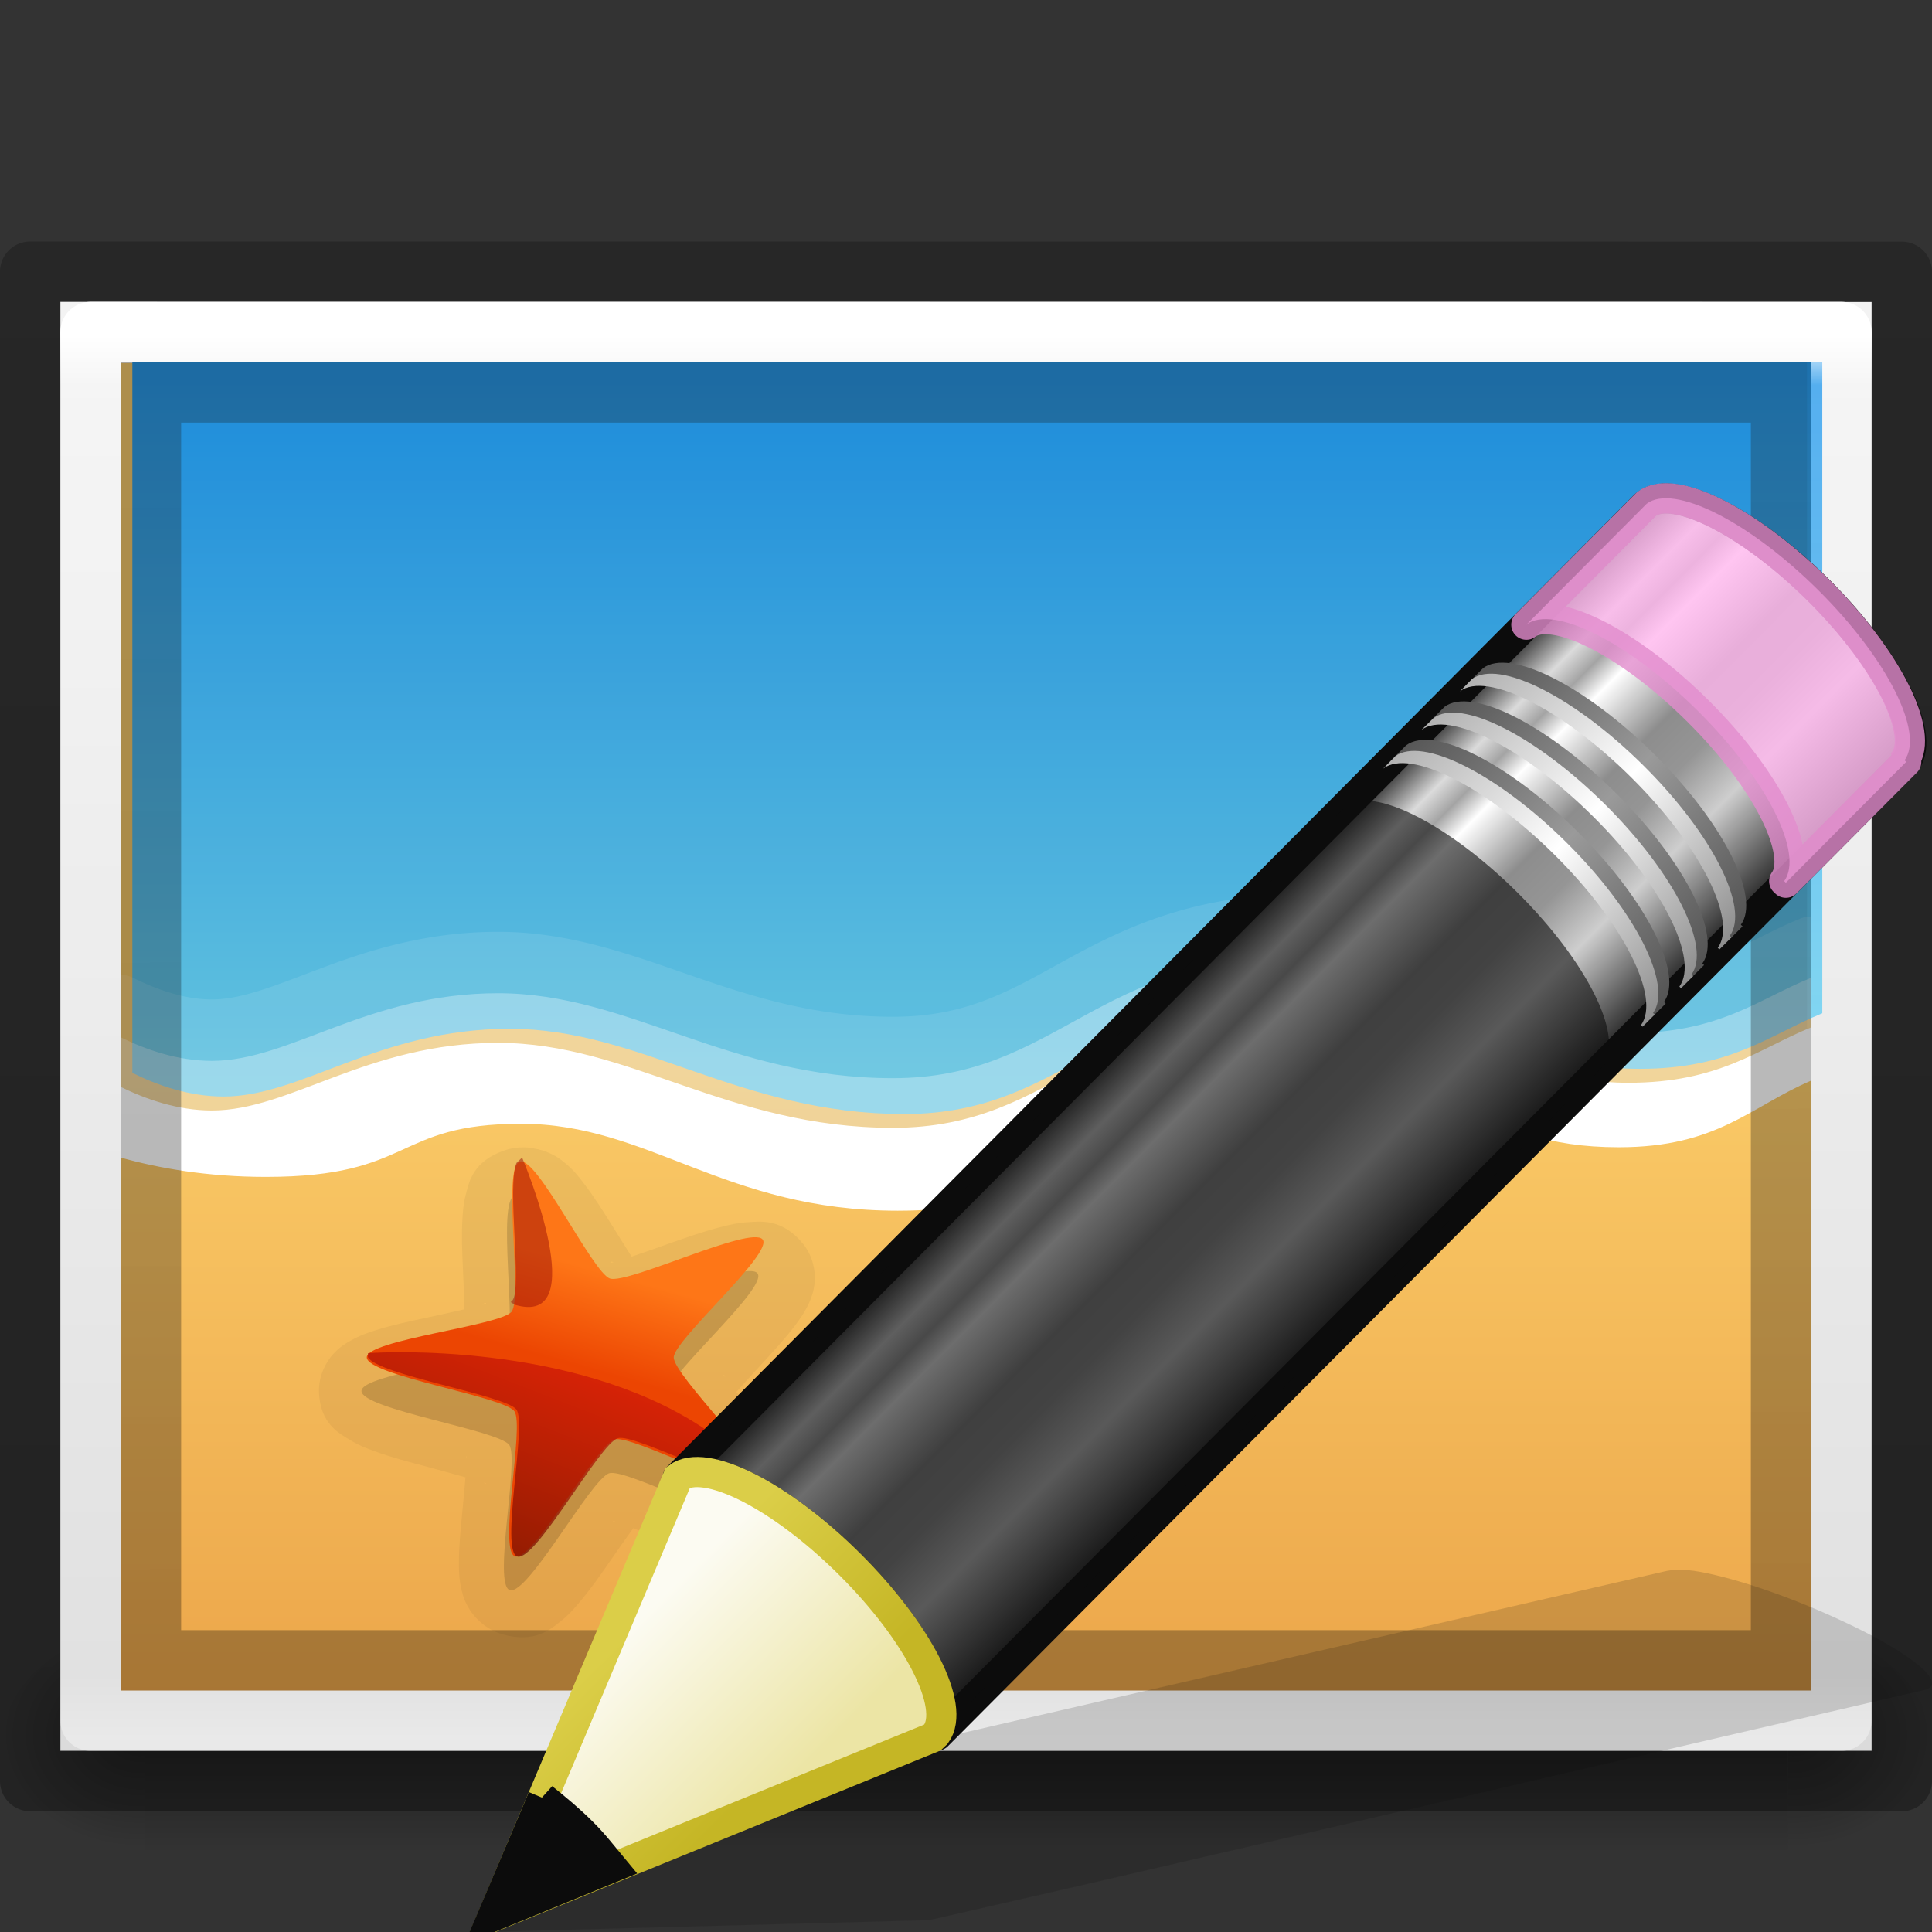 <svg height="32" width="32" xmlns="http://www.w3.org/2000/svg" xmlns:xlink="http://www.w3.org/1999/xlink"><rect width="100%" height="100%" fill="#333333" stroke="none"/><linearGradient id="a" gradientTransform="matrix(.657 -.66 .735 .731 -21.95 5.314)" gradientUnits="userSpaceOnUse" x1="23.576" x2="23.576" y1="25.357" y2="31.211"><stop offset="0" stop-color="#181818"/><stop offset=".135" stop-color="#dbdbdb"/><stop offset=".202" stop-color="#a4a4a4"/><stop offset=".27" stop-color="#fff"/><stop offset=".447" stop-color="#8d8d8d"/><stop offset=".571" stop-color="#959595"/><stop offset=".72" stop-color="#cecece"/><stop offset="1" stop-color="#181818"/></linearGradient><linearGradient id="b" gradientTransform="matrix(.638 -.641 .86 .855 -24.357 1.938)" gradientUnits="userSpaceOnUse" x1="30.038" x2="30.038" xlink:href="#c" y1="24.99" y2="30"/><linearGradient id="c"><stop offset="0" stop-color="#565656"/><stop offset=".5" stop-color="#9a9a9a"/><stop offset="1" stop-color="#545454"/></linearGradient><linearGradient id="d" gradientTransform="matrix(.638 -.641 .86 .855 -24.54 2.122)" gradientUnits="userSpaceOnUse" x1="30.038" x2="30.038" xlink:href="#e" y1="24.99" y2="30"/><linearGradient id="e"><stop offset="0" stop-color="#b1b1b1"/><stop offset=".5" stop-color="#fff"/><stop offset="1" stop-color="#8f8f8f"/></linearGradient><linearGradient id="f" gradientTransform="matrix(.638 -.641 .86 .855 -23.722 1.3)" gradientUnits="userSpaceOnUse" x1="30.038" x2="30.038" xlink:href="#c" y1="24.99" y2="30"/><linearGradient id="g" gradientTransform="matrix(.638 -.641 .86 .855 -23.905 1.484)" gradientUnits="userSpaceOnUse" x1="30.038" x2="30.038" xlink:href="#e" y1="24.99" y2="30"/><linearGradient id="h" gradientTransform="matrix(.638 -.641 .86 .855 -23.084 .66)" gradientUnits="userSpaceOnUse" x1="30.038" x2="30.038" xlink:href="#c" y1="24.99" y2="30"/><linearGradient id="i" gradientTransform="matrix(.638 -.641 .86 .855 -23.267 .843)" gradientUnits="userSpaceOnUse" x1="30.038" x2="30.038" xlink:href="#e" y1="24.99" y2="30"/><linearGradient id="j" gradientTransform="matrix(.638 -.641 .86 .855 -24.6 2.182)" gradientUnits="userSpaceOnUse" x1="9" x2="9" y1="29.057" y2="26.03"><stop offset="0" stop-color="#ece5a5"/><stop offset="1" stop-color="#fcfbf2"/></linearGradient><linearGradient id="k" gradientTransform="matrix(.56 .024 .024 .56 -1.392 -1.445)" gradientUnits="userSpaceOnUse" x1="5.518" x2="9.522" y1="37.372" y2="41.392"><stop offset="0" stop-color="#dbce48"/><stop offset="1" stop-color="#c5b625"/></linearGradient><linearGradient id="l"><stop offset="0"/><stop offset="1" stop-opacity="0"/></linearGradient><linearGradient id="m" gradientTransform="matrix(.085 0 0 .012 -6.54 38.47)" gradientUnits="userSpaceOnUse" x1="302.857" x2="302.857" y1="366.648" y2="609.505"><stop offset="0" stop-opacity="0"/><stop offset=".5"/><stop offset="1" stop-opacity="0"/></linearGradient><radialGradient id="n" cx="605.714" cy="486.648" gradientTransform="matrix(-.029 0 0 .012 21.027 38.47)" gradientUnits="userSpaceOnUse" r="117.143" xlink:href="#l"/><radialGradient id="o" cx="605.714" cy="486.648" gradientTransform="matrix(.029 0 0 .012 26.973 38.47)" gradientUnits="userSpaceOnUse" r="117.143" xlink:href="#l"/><linearGradient id="p" gradientTransform="matrix(.715 0 0 .508 47.363 2.524)" gradientUnits="userSpaceOnUse" x1="-51.786" x2="-51.786" y1="50.786" y2="2.906"><stop offset="0" stop-opacity=".318"/><stop offset="1" stop-opacity=".24"/></linearGradient><linearGradient id="q" gradientTransform="matrix(-.77 .001 .004 -.78 -2.433 -4.108)" gradientUnits="userSpaceOnUse" x1="-24.032" x2="-24.098" y1="-13.091" y2="-40.164"><stop offset="0" stop-color="#1d1d1d"/><stop offset="1"/></linearGradient><linearGradient id="r" gradientTransform="matrix(.784 0 0 .622 -2.81 2.08)" gradientUnits="userSpaceOnUse" x1="24" x2="24" y1="5.564" y2="43"><stop offset="0" stop-color="#fff"/><stop offset=".036" stop-color="#fff" stop-opacity=".235"/><stop offset=".951" stop-color="#fff" stop-opacity=".157"/><stop offset="1" stop-color="#fff" stop-opacity=".392"/></linearGradient><linearGradient id="s" gradientTransform="matrix(.857 0 0 .521 -4.57 3.684)" gradientUnits="userSpaceOnUse" x1="25.132" x2="25.132" y1=".985" y2="47.013"><stop offset="0" stop-color="#f4f4f4"/><stop offset="1" stop-color="#dbdbdb"/></linearGradient><linearGradient id="t" gradientTransform="matrix(.123 0 0 .124 31.36 11.605)" gradientUnits="userSpaceOnUse" x1="-184.924" x2="-175.253" y1="113.979" y2="88.801"><stop offset="0" stop-color="#7a0f01"/><stop offset="1" stop-color="#d31807"/></linearGradient><linearGradient id="u" gradientTransform="matrix(.123 .01 -.01 .117 36.51 14.38)" gradientUnits="userSpaceOnUse" x1="-211.289" x2="-208.497" y1="88.75" y2="75.191"><stop offset="0" stop-color="#ec4502"/><stop offset="1" stop-color="#fe7617"/></linearGradient><linearGradient id="v" gradientTransform="matrix(.184 0 0 .197 40.148 10.313)" gradientUnits="userSpaceOnUse" x1="-107.456" x2="-107.456" y1="-37.385" y2="38.561"><stop offset="0" stop-color="#0b85e9"/><stop offset="1" stop-color="#69d1ef"/></linearGradient><linearGradient id="w" gradientTransform="matrix(.184 0 0 .188 39.965 10.13)" gradientUnits="userSpaceOnUse" x1="-96.557" x2="-96.557" y1="110.925" y2="39.992"><stop offset="0" stop-color="#e89c42"/><stop offset="1" stop-color="#faca67"/></linearGradient><g opacity=".4"><path d="m3.6 43h40.8v3h-40.8z" fill="url(#m)" transform="matrix(.667 0 0 1.333 0 -30.333)"/><path d="m3.6 43v3c-1.49.006-3.6-.672-3.6-1.5s1.662-1.5 3.6-1.5z" fill="url(#n)" transform="matrix(.667 0 0 1.333 0 -30.333)"/><path d="m44.4 43v3c1.49.006 3.6-.672 3.6-1.5s-1.662-1.5-3.6-1.5z" fill="url(#o)" transform="matrix(.667 0 0 1.333 0 -30.333)"/></g><path d="m1 5 30 .002v23.998h-30z" fill="url(#s)"/><path d="m2 6.014v21.986h27.998v-21.986z" fill="url(#w)"/><path d="m2.192 5.993v11.777c.415.206.942.392 1.51.392 1.3 0 2.57-1.122 4.74-1.122s3.802 1.412 6.537 1.412 3.35-2.042 6.838-2.042 3.16 1.293 5.344 1.293c1.504 0 2.147-.562 3.022-.92v-10.789z" fill="url(#v)"/><path d="m2 6v12.755c.624.177 1.433.322 2.396.322 2.457 0 2.106-.88 4.222-.88 2.115 0 3.36 1.44 6.22 1.44 3.542 0 4.355-2.323 7.157-2.323 2.19 0 2.353 1.272 4.76 1.272 1.628 0 2.17-.668 3.175-1.102v-11.484z" opacity=".07"/><g fill="#fff"><path d="m21.63 14.807c-1.833 0-2.986.553-3.93 1.068s-1.656.966-2.91.966c-1.29 0-2.31-.327-3.325-.677s-2.03-.73-3.214-.73c-1.162 0-2.097.293-2.862.577-.765.285-1.358.543-1.877.543-.47 0-.927-.17-1.303-.356a.484.516 0 0 0 -.207-.05v2.22c.644.172 1.452.305 2.402.305 1.285 0 1.94-.25 2.434-.475.494-.224.8-.406 1.797-.406.957 0 1.727.332 2.673.696.945.364 2.053.746 3.563.746 1.873 0 3.093-.634 4.103-1.22s1.79-1.103 3.07-1.103c1.01 0 1.477.272 2.1.592.622.32 1.385.68 2.672.68 1.638 0 2.357-.65 3.18-1.053v-1.95a.484.516 0 0 0 -.174.034c-.958.39-1.454.88-2.846.88-1.003 0-1.316-.255-1.973-.592-.655-.338-1.57-.695-3.37-.695z" opacity=".1"/><path d="m21.63 15.824c-3.49 0-4.105 2.034-6.84 2.034s-4.37-1.407-6.54-1.407c-2.168 0-3.44 1.12-4.74 1.12-.568 0-1.094-.185-1.51-.39v1.17c.625.177 1.436.322 2.402.322 2.462 0 2.11-.88 4.23-.88s3.37 1.44 6.237 1.44c3.55 0 4.364-2.323 7.173-2.323 2.193 0 2.358 1.27 4.772 1.27 1.63 0 2.172-.667 3.18-1.1v-.883c-.874.355-1.517.915-3.02.915-2.186 0-1.858-1.288-5.346-1.288z" opacity=".3"/><path d="m21.63 16.645c-3.49 0-4.105 2.035-6.84 2.035s-4.37-1.407-6.54-1.407c-2.168 0-3.44 1.12-4.74 1.12-.568 0-1.094-.187-1.51-.39v1.17c.625.176 1.436.32 2.402.32 2.462 0 2.11-.88 4.23-.88s3.37 1.44 6.237 1.44c3.55 0 4.364-2.323 7.173-2.323 2.193 0 2.358 1.272 4.772 1.272 1.63 0 2.172-.668 3.18-1.102v-.882c-.874.356-1.517.916-3.02.916-2.186 0-1.858-1.29-5.346-1.29z"/></g><g fill="none"><path d="m.5 4.5 31 .002v24.998h-31z" stroke="url(#p)" stroke-linejoin="round"/><g stroke-linecap="round"><path d="m30.5 28.5h-29v-23h29z" stroke="url(#r)" stroke-linejoin="round"/><path d="m29.5 27.5h-27v-21h27z" opacity=".29" stroke="url(#q)"/></g></g><g stroke-width="1.643"><path d="m8.75 19.007c-.12-.01-.254 0-.39.046-.528.178-.59.53-.636.698-.047.17-.057.3-.065.44-.016.276-.004.567.01.857.01.24.02.45.024.638-.182.042-.383.087-.615.137-.29.062-.584.124-.855.21-.135.042-.262.085-.423.177-.08.045-.174.1-.283.22-.11.12-.24.347-.234.62.015.536.346.697.5.792s.28.143.415.192c.273.1.573.18.867.257.243.065.456.125.645.178-.014.178-.034.375-.055.6-.028.28-.055.563-.054.834 0 .135.004.265.046.44.02.086.05.187.135.322.087.136.27.328.545.406.538.152.803-.096.945-.206s.23-.212.32-.32c.185-.215.355-.46.524-.704.138-.2.26-.375.373-.53.174.068.365.146.583.235.273.11.55.225.82.307.136.04.262.078.45.093.093.008.206.015.368-.022.162-.036.407-.144.57-.37.318-.44.154-.76.088-.922-.067-.162-.14-.27-.22-.387-.157-.232-.352-.462-.542-.69-.156-.185-.29-.35-.41-.5.12-.136.256-.284.413-.454.196-.213.393-.427.56-.647.082-.11.16-.217.235-.38.036-.084.076-.18.09-.34.014-.158-.018-.415-.193-.632-.342-.423-.71-.37-.892-.36-.183.01-.317.042-.457.078-.28.07-.573.172-.86.274-.236.084-.443.157-.63.22-.097-.152-.204-.322-.324-.516-.152-.243-.305-.487-.474-.705-.084-.11-.16-.21-.303-.328-.07-.06-.158-.127-.312-.188-.077-.03-.184-.058-.303-.067zm1.38 1.89.035.007c-.01.003-.037.01-.043.01-.014.004-.024-.01.01-.016zm.506.164c.042.034.04.05.03.04zm-2.617.527c.033-.016.036.005.025.01-.006 0-.038.01-.05.013.004-.003.02-.022.024-.023zm-.326.4v.043c0 .015-.015.003 0-.044zm4.293.79c-.008-.014.01-.012.027.033-.005-.008-.024-.03-.027-.034zm.013.508c-.02.047-.037.052-.03.04zm-4.273.832v.05c-.013-.05 0-.062 0-.05zm.286.44.04.014c.016.007.003.016-.04-.013zm2.695.476c.01-.01.012.007-.03.038.008-.008.026-.033.03-.037zm-.555.156c.006 0 .038.014.05.018-.053-.004-.063-.022-.05-.02z" opacity=".05"/><path d="m8.523 19.8c-.296.1.05 2.246-.138 2.486-.18.232-2.406.466-2.398.755.008.3 2.264.647 2.446.89.175.235-.278 2.325.013 2.407.3.084 1.347-1.848 1.646-1.937.29-.086 2.234.965 2.406.727.177-.246-1.43-1.786-1.427-2.084.005-.29 1.66-1.725 1.475-1.954-.19-.238-2.23.74-2.528.644-.288-.092-1.208-2.03-1.494-1.935z" opacity=".15"/><path d="m8.608 19.24c.285-.097 1.21 1.845 1.496 1.937.298.095 2.336-.885 2.527-.648.186.228-1.47 1.665-1.472 1.954-.003.3 1.605 1.84 1.427 2.088-.172.237-2.118-.816-2.408-.73-.3.09-1.344 2.023-1.645 1.938-.29-.082.16-2.17-.014-2.405-.182-.244-2.436-.592-2.444-.89-.008-.29 2.218-.526 2.398-.758.188-.24-.16-2.388.136-2.487z" fill="url(#u)"/><path d="m8.636 19.183-.08.077-.002.003c-.16.385.096 2.07-.065 2.274-.008.01-.017.02-.03.03l.065.043c1.3.39.162-2.346.13-2.423-.006 0-.012-.004-.018-.004z" fill="#9d0f06" opacity=".5"/><path d="m6.524 22.398c-.273.003-.43.015-.43.015v.066c.16.294 2.283.63 2.46.868.178.238-.278 2.35.016 2.434.304.086 1.36-1.87 1.664-1.96.29-.087 2.236.964 2.43.74l-.003-.002c-1.64-2.01-4.95-2.172-6.136-2.162z" fill="url(#t)" opacity=".75"/></g><path d="m28.036 26.016c-.2-.03-.355-.014-.46.01l-13.85 3.187-2.548.588-.078.014-3.1 2.185 7.396-.196.062-.015 2.565-.587 13.848-3.21c.417-.096-.204-.613-1.393-1.16-.89-.413-1.843-.73-2.44-.817z" fill="#0c0c0c" fill-rule="evenodd" opacity=".15"/><path d="m3.996 16.48c.446-.335 1.697.293 2.847 1.437 1.147 1.14 1.75 2.362 1.424 2.813 0 0 .028.025.027.026l16.01-16.088c.406-.41-.225-1.7-1.41-2.88-1.189-1.18-2.484-1.805-2.889-1.398z" fill="url(#a)" stroke="#0c0c0c" stroke-linejoin="round" stroke-width=".5" transform="translate(7.23 7.99)"/><path d="m25.282 10.344c.446-.334 1.697.294 2.847 1.438 1.146 1.14 1.75 2.362 1.423 2.813 0 0 .028.025.027.026l1.954-1.962.04-.04c0-.002-.028-.025-.027-.027.327-.45-.277-1.67-1.424-2.812-1.15-1.144-2.4-1.772-2.847-1.437l-.04.04-1.954 1.964z" fill="#ffb6ed" opacity=".8" stroke="#e28ccd" stroke-linejoin="round" stroke-width=".5"/><path d="m11.226 24.47c.446-.335 1.697.293 2.847 1.437 1.147 1.14 1.75 2.362 1.424 2.813 0 0 .028.025.027.026l11.025-11.08.04-.04s-.03-.024-.028-.026c.328-.45-.277-1.672-1.424-2.813-1.15-1.144-2.4-1.772-2.847-1.437l-.04.04z" fill="#0c0c0c" opacity=".6"/><path d="m15.862 4.555c.446-.334 1.697.293 2.847 1.437 1.146 1.142 1.75 2.363 1.423 2.813 0 .002.028.025.027.027l.2-.2c0-.002-.03-.025-.028-.027.327-.45-.277-1.672-1.424-2.813-1.15-1.144-2.4-1.772-2.847-1.437z" fill="url(#b)" transform="translate(7.23 7.99)"/><path d="m15.68 4.74c.445-.336 1.696.292 2.846 1.436 1.147 1.14 1.75 2.363 1.424 2.813 0 0 .028.024.027.026l.2-.2c0-.002-.03-.026-.027-.027.327-.452-.278-1.673-1.425-2.814-1.15-1.144-2.4-1.772-2.847-1.437z" fill="url(#d)" transform="translate(7.23 7.99)"/><path d="m16.497 3.917c.446-.334 1.697.293 2.847 1.437 1.147 1.142 1.75 2.363 1.424 2.813 0 .002.028.025.027.027l.2-.2c0-.002-.03-.025-.028-.027.327-.45-.277-1.672-1.424-2.813-1.15-1.144-2.4-1.772-2.847-1.437z" fill="url(#f)" transform="translate(7.23 7.99)"/><path d="m16.314 4.1c.446-.334 1.697.294 2.847 1.438 1.148 1.14 1.752 2.363 1.425 2.813 0 .003.028.026.027.028l.2-.2c0-.002-.03-.026-.027-.027.327-.45-.278-1.67-1.425-2.812-1.15-1.144-2.4-1.772-2.847-1.437z" fill="url(#g)" transform="translate(7.23 7.99)"/><path d="m17.135 3.276c.446-.334 1.697.293 2.847 1.437 1.147 1.142 1.75 2.363 1.424 2.813 0 .002.028.025.027.027l.2-.2c0-.002-.03-.025-.028-.027.327-.45-.277-1.672-1.424-2.813-1.15-1.144-2.4-1.772-2.846-1.437z" fill="url(#h)" transform="translate(7.23 7.99)"/><path d="m16.952 3.46c.446-.335 1.697.293 2.847 1.437 1.146 1.14 1.75 2.362 1.423 2.813 0 0 .028.025.027.026l.2-.2c0-.002-.03-.025-.027-.027.327-.45-.278-1.672-1.425-2.813-1.15-1.145-2.4-1.772-2.847-1.438z" fill="url(#i)" transform="translate(7.23 7.99)"/><g fill-rule="evenodd" stroke-width=".5"><path d="m.928 23.76 7.283-2.97.063-.06c.327-.452-.285-1.673-1.432-2.814-1.15-1.144-2.398-1.77-2.844-1.434z" fill="url(#j)" stroke="url(#k)" transform="translate(7.23 7.99)"/><path d="m8.99 29.78-.833 1.964 1.987-.815c-.16-.192-.306-.385-.498-.575-.22-.22-.436-.397-.657-.575z" fill="#0c0c0c" stroke="#0c0c0c"/></g></svg>